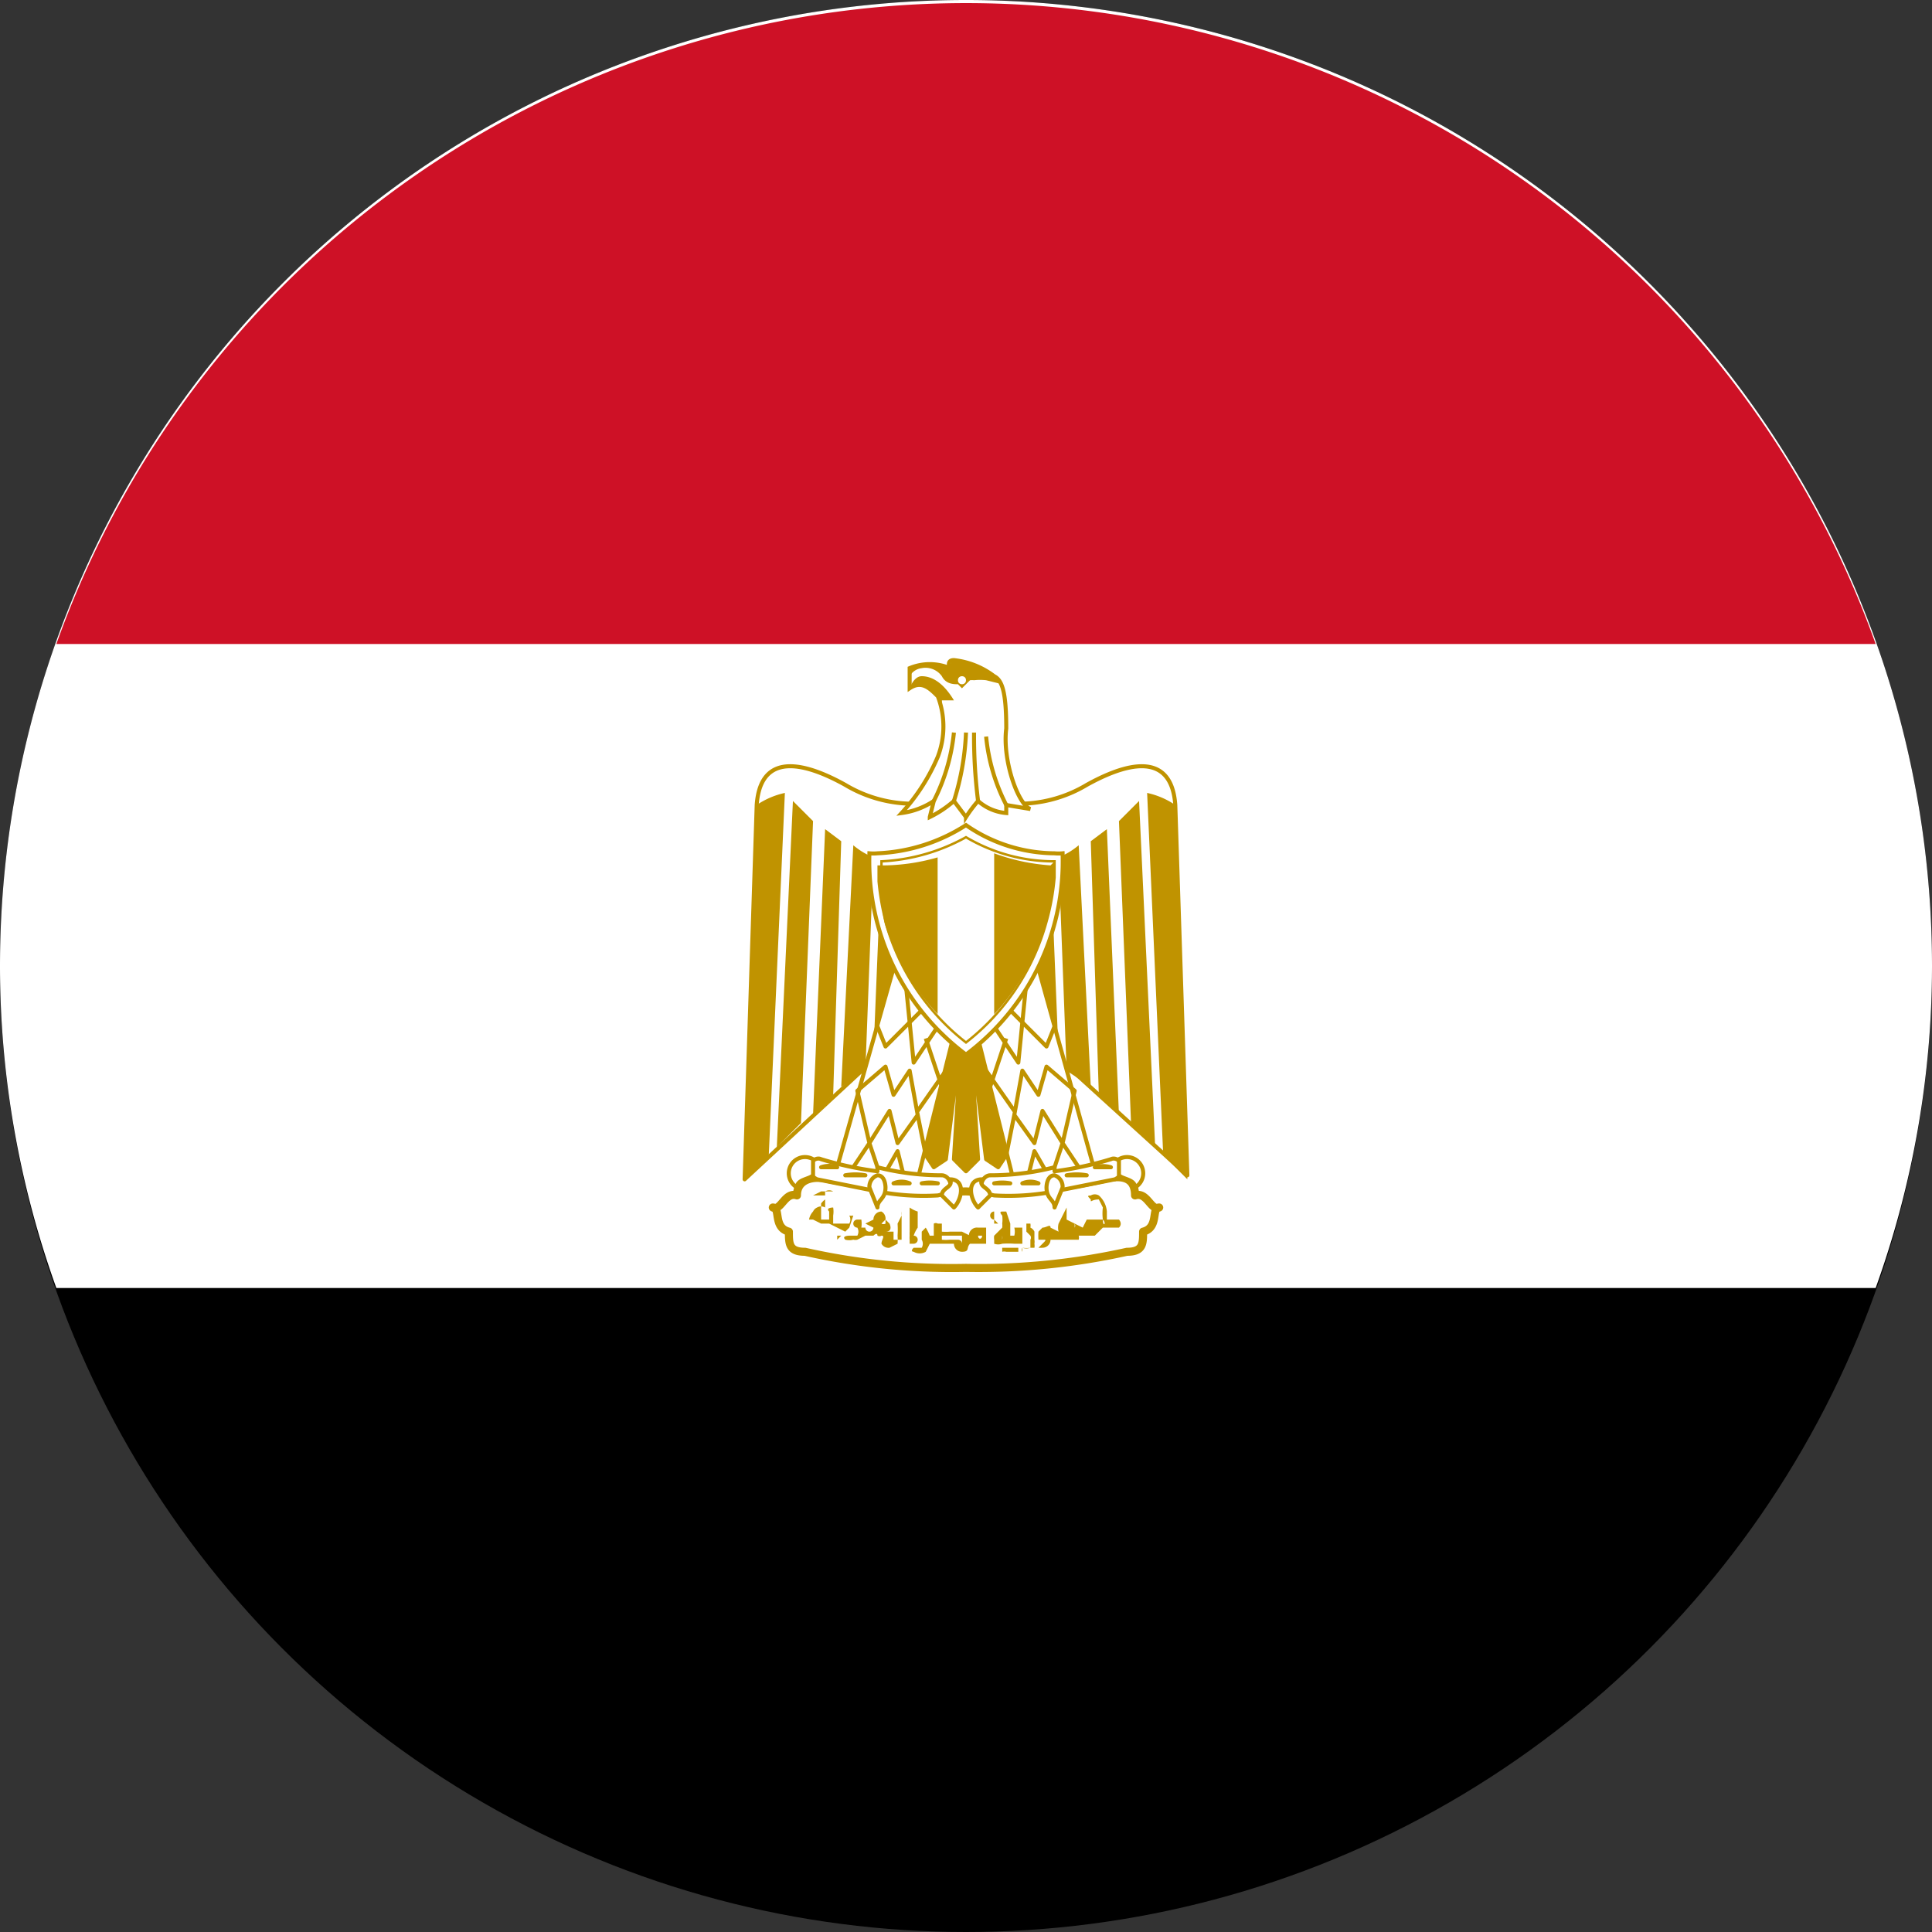 <svg xmlns="http://www.w3.org/2000/svg" viewBox="0 0 48 48"><rect x="0" y="0" width="48" height="48" fill="#333333" stroke="none"/><defs><style>.a,.c{fill:#fff}.c,.f{stroke:#c09300;stroke-linejoin:round;stroke-width:.1px}.d,.k{fill:#c09300}.f{fill:none}.k{fill-rule:evenodd}</style></defs><circle cx="24" cy="24" r="24"/><path d="M48 24a23.6 23.6 0 0 1-1.4 8H1.4A23.6 23.6 0 0 1 0 24a24 24 0 0 1 48 0Z" class="a"/><path d="M46.6 16H1.4a24 24 0 0 1 45.2 0Z" style="fill:#ce1126"/><path d="m24 24.2 5.5 5-.3-9.2c-.1-1.4-1.3-1-2.2-.5a3.3 3.3 0 0 1-3 .2 3.3 3.3 0 0 1-3-.2c-.9-.5-2.1-.9-2.2.5l-.3 9.3Z" class="c"/><path d="m19.5 19.7-.4 9-.6.6.3-9.3a2 2 0 0 1 .7-.3Zm.7.7-.3 7.5-.6.6.4-8.6.5.5Zm.7.5-.2 6.3-.5.5.3-7.1.4.3Zm.8.4-.2 5.3-.6.4.3-6a1.8 1.8 0 0 0 .5.3Zm.7 0-.2 4.4-.5.5.2-4.9a1.3 1.3 0 0 0 .5 0ZM28.5 19.7l.4 9 .6.6-.3-9.3a2 2 0 0 0-.7-.3Zm-.7.7.3 7.5.6.6-.4-8.6-.5.5Zm-.7.5.2 6.3.5.5-.3-7.1-.4.3Zm-.8.4.2 5.3.6.4-.3-6a1.8 1.8 0 0 1-.5.3Zm-.7 0 .2 4.4.5.5-.2-4.9a1.3 1.3 0 0 1-.5 0Z" class="d"/><path d="m24.3 25.2.7 3.5-.2.3-.3-.2-.4-3.2.2 3.2-.3.3-.3-.3.2-3.2-.4 3.2-.3.2-.2-.3.7-3.5Z" style="fill:#c09300;stroke-width:.1px;stroke-linejoin:round;stroke:#c09300"/><path d="M22.3 23.7 20.8 29l2 .3 1-4-1.5-1.7Z" class="c"/><path d="m21.8 25.5.2.5 1-1" class="f"/><path d="m22.5 24.4.2 2 .6-.9m-.3.3.4 1.2m.1-.4-.7 1m.2 1.1-.2-1-.2-1.1-.4.6-.2-.7-.7.6.3 1.3.5-.8.2.8.5-.7M21.2 29l.4-.6.3.9.4-.7.2.8" class="f"/><path d="m25.7 23.7 1.5 5.4-2 .3-1-4 1.5-1.7Z" class="c"/><path d="m26.2 25.5-.2.5-1-1" class="f"/><path d="m25.5 24.4-.2 2-.6-.9m.3.3-.4 1.2m-.1-.4.7 1m-.2 1.1.2-1 .2-1.1.4.6.2-.7.7.6-.3 1.3-.5-.8-.2.8-.5-.7m1.6 1.3-.4-.6-.3.9-.4-.7-.2.8" class="f"/><path d="M24 31.5a17 17 0 0 0 4-.4c.4 0 .4-.2.4-.5.4-.1.2-.6.4-.6-.2.1-.3-.4-.6-.3 0-.5-.4-.5-.8-.4a12.7 12.7 0 0 1-3.4.3 15.8 15.8 0 0 1-3.4-.3c-.4-.1-.8 0-.8.4-.3-.1-.4.4-.6.3.2 0 0 .5.4.6 0 .3 0 .5.4.5a16.7 16.7 0 0 0 4 .4Z" style="stroke-width:.2px;stroke-linejoin:round;stroke:#c09300;fill:#fff"/><path d="M21.8 29a6.4 6.4 0 0 0 1.6.2c.2 0 .4.4-.1.5a6 6 0 0 1-1.5-.1l-1.5-.3c-.4-.2-.1-.6.1-.5a8.4 8.4 0 0 0 1.4.3Zm4.4 0a6.4 6.4 0 0 1-1.6.2c-.2 0-.4.4.1.5a6 6 0 0 0 1.5-.1l1.5-.3c.4-.2.1-.6-.1-.5a8.4 8.4 0 0 1-1.4.3Z" class="c"/><path d="M20.2 28.8a.4.4 0 0 0-.4.7c0-.2.3-.2.4-.3v-.4Zm1.6 1.2c0-.2.2-.2.2-.5 0 0 0-.3-.2-.3a.3.3 0 0 0-.2.3l.2.5Zm1.8-.7c.4 0 .3.5.1.7l-.3-.3c0-.2.3-.2.2-.4Zm4.2-.5a.4.4 0 0 1 .4.7c0-.2-.3-.2-.4-.3v-.4ZM26.2 30c0-.2-.2-.2-.2-.5 0 0 0-.3.2-.3a.3.3 0 0 1 .2.3l-.2.5Zm-1.8-.7c-.4 0-.3.5-.1.7l.3-.3c0-.2-.3-.2-.2-.4ZM20.4 29a.6.6 0 0 1 .4 0h-.4Zm.6.2a1.4 1.4 0 0 1 .5 0H21Zm2.3.2a1 1 0 0 0-.4 0h.4Zm-.7 0a.5.5 0 0 0-.4 0h.4Zm5-.4a.7.7 0 0 0-.4 0Zm-.6.2a1.4 1.4 0 0 0-.5 0h.5Zm-2.3.2a1 1 0 0 1 .4 0h-.4Zm.7 0a.5.5 0 0 1 .4 0h-.4Z" class="c"/><path d="M20.3 30v-.1Zm4.4.3a.1.1 0 0 1 0-.2v.2Zm0 .2v-.2l.1.1h-.1Zm-4-.9a.2.2 0 0 0-.2 0h-.1l-.2.1H20.5v.3a.2.2 0 0 0-.2 0 .2.2 0 0 0-.1.1.4.4 0 0 0-.1.2h.1l.2.1h.2l.4.2.1-.1.1-.3s0-.1 0 0a.3.3 0 0 1-.1 0c-.1 0 0 0 0 0a.2.2 0 0 1 0 .2H20.7v-.2a.6.6 0 0 0 0-.2s-.2 0-.1.1v.2h-.2v-.4a.5.5 0 0 1 .1-.1v-.2Zm-.4.6Zm0 .4v-.1.1Zm.2 0Zm7.1 0h.2-.1c-.1 0 0 0 0 0Zm-6.8.2v-.1h.1Zm1.8 0a.5.5 0 0 1 0-.1.8.8 0 0 1 0-.1V30a.7.7 0 0 0 .2.1v.4a.8.8 0 0 0-.1.2.1.1 0 0 1 0 .2h-.1Zm2.3-.7c-.1 0 0 .1 0 .1a.8.8 0 0 1 0 .2.4.4 0 0 1 0 .1l-.2.2a.3.3 0 0 0 0 .1v.1a.3.3 0 0 0 .2 0 2.3 2.3 0 0 1 .3 0h.2V30.6a1 1 0 0 1 0-.1h-.2a.4.4 0 0 1 0 .2h-.1v-.3l-.1-.3Zm0 .6a.3.3 0 0 1 0 .1Zm-2.4-.7h-.1v.1a.3.3 0 0 1 0 .1V30.8h-.2v-.2H22c.2 0 .1-.2.1-.2l-.1-.1a.2.2 0 0 0-.1-.2.2.2 0 0 0-.2.2l-.2.1.2.1a.1.1 0 0 1-.2 0h-.1a.7.7 0 0 0 0-.2h-.1a.1.1 0 0 0 0 .2.2.2 0 0 1 0 .2h-.2s-.2 0-.1.1a.4.4 0 0 0 .2 0 .2.2 0 0 0 .1 0l.2-.1h.2s.1-.1.1 0a.1.1 0 0 0 .1 0c.1 0 0 .1 0 .2a.2.2 0 0 0 .2.1l.2-.1a1.5 1.5 0 0 0 0-.2 2.2 2.2 0 0 0 0-.3l.1-.2V30Zm-.5.3v.1a.1.1 0 0 1-.1 0s0-.1 0 0Zm5.2-.6c-.2 0-.2 0-.1.1 0 .1 0 0 .2 0l.1.2a1.2 1.2 0 0 0 0 .3c.1.1 0 .2 0 0H27l-.1.2-.2-.1-.2-.1V30l-.1.2-.1.2a.4.4 0 0 0 0 .2l-.2-.1c0-.1-.1 0-.2 0l-.1.1a1.5 1.5 0 0 0 0 .2h.1c.1 0 .1 0 0 .1l-.1.1a.7.7 0 0 0 .1 0 .2.2 0 0 0 .2-.2h.7a.2.2 0 0 0 0-.1h.4l.2-.2h.4c.1-.1 0-.2 0-.2h-.3v-.2a.6.6 0 0 0-.2-.4.2.2 0 0 0-.2 0Zm-.5.7a.1.1 0 0 1 0 .1Zm.5 0v.2-.1Zm-.7 0v.2-.1Zm-.4.2H26Zm.7 0v.1Zm-1.4.5a.1.1 0 0 1 0-.1.3.3 0 0 0 .2 0v-.2a.1.1 0 0 0 0-.1l-.1-.1v-.2h.1a.3.3 0 0 1 0 .1.2.2 0 0 1 .1.1v.2a.3.3 0 0 1 0 .1.3.3 0 0 1 0 .1h-.1a.7.7 0 0 1-.2 0Zm-.5 0V31H25.3v.1H25a.2.2 0 0 0-.1 0h-.1Zm-1.6-.7a.1.1 0 0 0-.1 0v.3h-.1a1.2 1.2 0 0 0-.1-.2l-.1.1v.2a.2.2 0 0 1 0 .2h-.2c-.1.1 0 .1 0 .1a.3.3 0 0 0 .3 0l.1-.2H23.7a.2.2 0 0 0 .2.2c.2 0 .1-.1.2-.2h.4v-.4h-.2a.2.2 0 0 0-.2.3v-.1l-.2-.1h-.3a1.2 1.2 0 0 1-.2 0v-.2h-.1Zm.2.3h.4v.2a.1.1 0 0 0-.1-.1h-.2a.9.9 0 0 1-.2 0v-.1Zm.9 0c0 .1-.1.1-.1 0Z" class="d"/><path d="M25 20.2V20l.6.1c-.3-.1-.7-1.2-.6-2 0-.9-.1-1.2-.3-1.3a2 2 0 0 0-1-.4c-.2 0-.1.2-.1.2a1.3 1.3 0 0 0-1 0v.5c.3-.2.5 0 .7.2a2.1 2.1 0 0 1 0 1.5 4.9 4.9 0 0 1-.9 1.4 1.9 1.9 0 0 0 .8-.3l-.1.4a2.7 2.7 0 0 0 .6-.4l.3.4a3.3 3.3 0 0 1 .3-.4 1.2 1.2 0 0 0 .7.3Z" style="stroke-width:.1px;stroke:#c09300;fill:#fff"/><path d="M23.7 18.2a4.8 4.8 0 0 1-.5 1.7m.8-1.7a6.5 6.5 0 0 1-.3 1.7m.5-1.7a12.8 12.8 0 0 0 .1 1.7m.2-1.6A4.7 4.7 0 0 0 25 20" style="fill:none;stroke-width:.1px;stroke:#c09300"/><path d="M23.4 17.6a.6.6 0 0 0-.1-.3c-.2-.2-.4-.4-.7-.2 0 0 .1-.3.3-.3.2 0 .5.1.8.6h-.3v.2Zm-.8-.9a.3.3 0 0 1 0-.1 1.3 1.3 0 0 1 1 0s0-.2.1-.2a2 2 0 0 1 1 .4.6.6 0 0 1 .2.2l-.4-.1a1.4 1.4 0 0 0-.3 0 .5.5 0 0 0-.1 0l-.2.2-.1-.1c-.1 0-.3 0-.4-.2a.5.5 0 0 0-.5-.2.4.4 0 0 0-.3.2Z" class="d"/><circle cx="23.9" cy="16.9" r=".1" class="a"/><path d="M24 26.2a6 6 0 0 0 2.4-5 1 1 0 0 1-.2 0 3.9 3.9 0 0 1-2.2-.7 4.4 4.4 0 0 1-2.2.7 1 1 0 0 1-.2 0 6 6 0 0 0 2.4 5Z" style="stroke-miterlimit:10;stroke-width:.1px;stroke:#c09300;fill:#fff"/><path d="M23.3 21.2v4A5.7 5.7 0 0 1 22 23a6.4 6.4 0 0 1-.2-1.1v-.4a5 5 0 0 0 1.5-.2Z" class="k"/><path d="M24.7 21.2v4a6 6 0 0 1-.7.7 5.3 5.3 0 0 1-.7-.7v-4a3.3 3.3 0 0 0 .7-.4 2.2 2.2 0 0 0 .7.4Z" style="fill-rule:evenodd;fill:#fff"/><path d="M26.2 21.4v.4a6.5 6.5 0 0 1-.2 1.1 5.7 5.7 0 0 1-1.3 2.3v-4a5 5 0 0 0 1.4.3Z" class="k"/><path d="M26.2 21.4a4.3 4.3 0 0 1-2.2-.6 4.8 4.8 0 0 1-2.1.6v.4a5.8 5.8 0 0 0 .1 1.1 5.7 5.7 0 0 0 2 3 5.7 5.7 0 0 0 2-3 5.9 5.9 0 0 0 .2-1.1v-.4Z" style="stroke-width:.06px;stroke-miterlimit:10;fill:none;stroke:#c09300"/></svg>